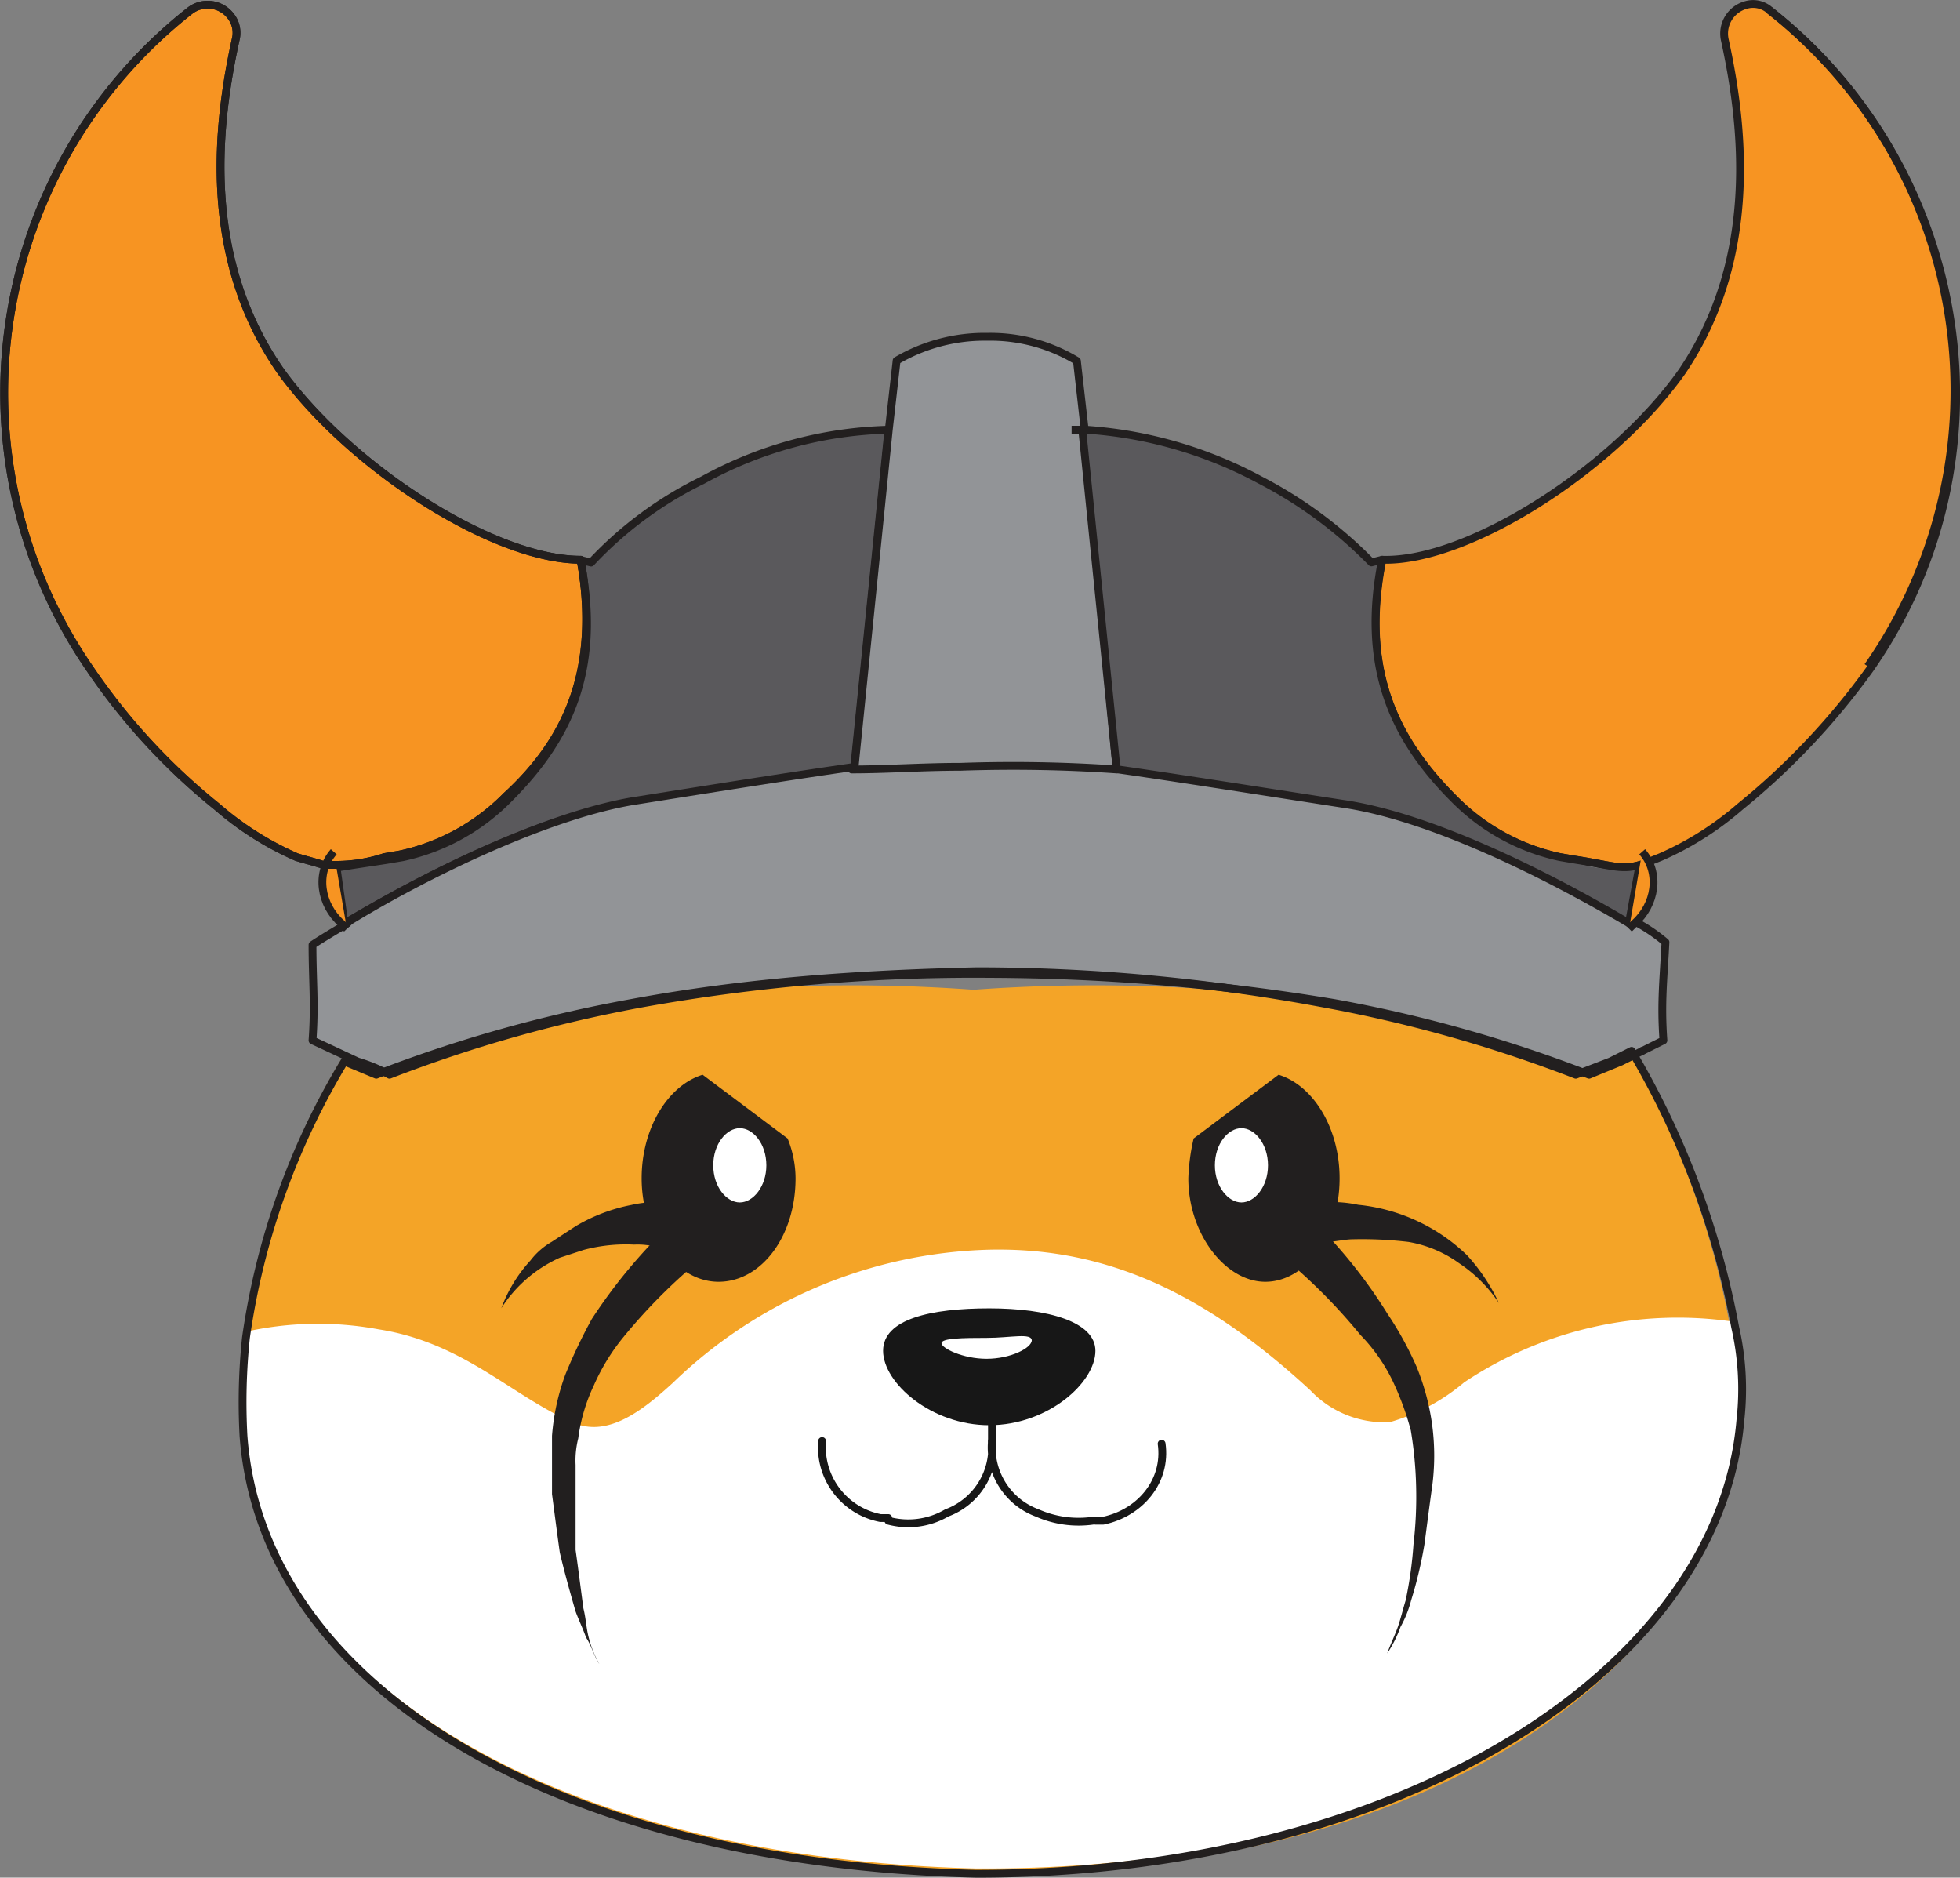 <svg id="Layer_1" data-name="Layer 1" xmlns="http://www.w3.org/2000/svg" viewBox="0 0 251 240.41"><rect x="0" y="0" width="251" height="240.41" fill="#808080" stroke="none"/><defs><style>.cls-1{fill:#f4a427;}.cls-2{fill:#fff;}.cls-3{fill:#f79422;}.cls-4,.cls-7,.cls-8,.cls-9{fill:none;}.cls-4,.cls-7,.cls-8{stroke:#221f1f;}.cls-4,.cls-7,.cls-9{stroke-linejoin:round;}.cls-5{fill:#5a595c;}.cls-6{fill:#929497;}.cls-7,.cls-9{stroke-linecap:round;}.cls-8{stroke-miterlimit:10;}.cls-9{stroke:#171717;}.cls-10{fill:#171717;}.cls-11{fill:#221f1f;}</style></defs><g id="Layer_2" data-name="Layer 2"><g id="Layer_4" data-name="Layer 4"><path class="cls-1" d="M222.38,186.25c-2.72,32.28-40.79,59.47-97.89,58.12h0c-53.7-1.36-91.43-23.8-94.15-56.09a78.72,78.72,0,0,1,.34-12.57,93.8,93.8,0,0,1,12.58-35.35l4.08,1.7A178.49,178.49,0,0,1,80,132.88a213.5,213.5,0,0,1,44.18-1.36h0a213.48,213.48,0,0,1,44.18,1.36A178.49,178.49,0,0,1,201,142.06l4.08-1.7,2.72-1.36A108.4,108.4,0,0,1,221,174.35a44.09,44.09,0,0,1,.68,11.56" transform="translate(0.5 -4.79)"/><path class="cls-2" d="M222.38,186.25c-2.72,31.94-40.45,58.12-97.89,57.78h0c-53.7-1.36-91.43-23.8-94.15-56.09a78.72,78.72,0,0,1,.34-12.57A42.58,42.58,0,0,1,48,175c10.87,1.7,17,8.5,24.81,11.9,4.42,2,8.84-1.36,12.91-5.1a60.48,60.48,0,0,1,40.45-17c15.29-.34,27.87,5.78,41.13,18a13.06,13.06,0,0,0,10.19,4.08,25.87,25.87,0,0,0,9.52-5.1A49.3,49.3,0,0,1,221.36,174a38.11,38.11,0,0,1,1,12.24" transform="translate(0.5 -4.79)"/><path class="cls-3" d="M64.33,106.71a27,27,0,0,1-13.59,7.48l-2,.34a19.8,19.8,0,0,1-6.46,1H40.88c-1-.34-2.38-.68-3.4-1a39.88,39.88,0,0,1-10.2-6.46A80.93,80.93,0,0,1,11,90.4,62.26,62.26,0,0,1,23.89,6.11,3.72,3.72,0,0,1,29,6.79a3.47,3.47,0,0,1,.68,3.06c-2.38,10.87-4.42,27.87,5.78,42.48,8.84,12.24,27.19,24.13,38.41,24.13,2.38,13.6-1.36,22.78-9.52,30.25" transform="translate(0.5 -4.79)"/><path class="cls-4" d="M64.33,106.71a27,27,0,0,1-13.59,7.48l-2,.34a19.8,19.8,0,0,1-6.46,1H40.88c-1-.34-2.38-.68-3.4-1a39.88,39.88,0,0,1-10.2-6.46A80.93,80.93,0,0,1,11,90.4,62.26,62.26,0,0,1,23.89,6.11,3.72,3.72,0,0,1,29,6.79a3.47,3.47,0,0,1,.68,3.06c-2.38,10.87-4.42,27.87,5.78,42.48,8.84,12.24,27.19,24.13,38.41,24.13C76.23,90.06,72.49,99.24,64.33,106.71Z" transform="translate(0.5 -4.79)"/><path class="cls-5" d="M113.27,59.81l-4.41,43.5h-.34c-6.8,1-16,2.38-28.55,4.42-11.56,1.7-27.19,9.86-36.37,15.3l-1-7.14c2-.34,4.42-.68,6.46-1l2-.34a27,27,0,0,0,13.59-7.48c7.82-7.81,11.9-16.65,9.18-30.59l1.36.34A48.78,48.78,0,0,1,89.48,66.27a51.85,51.85,0,0,1,23.79-6.46" transform="translate(0.5 -4.79)"/><path class="cls-4" d="M113.27,59.81l-4.41,43.5h-.34c-6.8,1-16,2.38-28.55,4.42-11.56,1.7-27.19,9.86-36.37,15.3l-1-7.14c2-.34,4.42-.68,6.46-1l2-.34a27,27,0,0,0,13.59-7.48c7.82-7.81,11.9-16.65,9.18-30.59l1.36.34A48.78,48.78,0,0,1,89.48,66.27,51.85,51.85,0,0,1,113.27,59.81Z" transform="translate(0.5 -4.79)"/><path class="cls-6" d="M212.52,138l-2.72,1.36h0l-2.72,1.36L203,142.4a178.49,178.49,0,0,0-32.63-9.18,240,240,0,0,0-44.18-4.07h0c-15,0-29.57,1-44.19,4.07a178.61,178.61,0,0,0-32.62,9.18,20.8,20.8,0,0,0-4.08-1.7L39.52,138c.34-4.76,0-7.48,0-12.23,1-.68,2.72-1.7,4.42-2.72l.34-.34c8.84-5.44,24.47-13.26,36-15.3,12.57-2,21.41-3.4,28.55-4.42,4.41-.34,9.17-.34,13.93-.34,7.14,0,13.6,0,20,.34,6.8,1,16,2.38,28.89,4.42,11.9,1.7,27.53,9.86,36.71,15.3h.34a21.16,21.16,0,0,1,4.08,2.72c-.34,5.09-.68,7.81-.34,12.57" transform="translate(0.5 -4.79)"/><path class="cls-7" d="M212.52,138l-2.72,1.36h0l-2.72,1.36L203,142.4a178.49,178.49,0,0,0-32.63-9.18,273.46,273.46,0,0,0-44.18-3.73h0A239.86,239.86,0,0,0,82,133.22a178.61,178.61,0,0,0-32.62,9.18,20.8,20.8,0,0,0-4.08-1.7L39.52,138c.34-4.76,0-7.48,0-12.23,1-.68,2.72-1.7,4.42-2.72l.34-.34c8.84-5.44,24.47-13.26,36-15.3,12.57-2,21.41-3.4,28.55-4.42,4.41-.34,9.17-.34,13.93-.34,7.14,0,13.6,0,20,.34,6.8,1,16,2.38,28.89,4.42,11.9,1.7,27.53,9.86,36.71,15.3h.34a21.16,21.16,0,0,1,4.08,2.72C212.52,130.5,212.18,133.22,212.52,138Z" transform="translate(0.5 -4.79)"/><path class="cls-6" d="M142.5,103.31a192.06,192.06,0,0,0-20-.34c-4.76,0-9.52.34-13.93.34h.34l4.41-43.5,1-8.84a22.29,22.29,0,0,1,11.22-3.06h.68A21.4,21.4,0,0,1,137.41,51l1,8.84v.34Z" transform="translate(0.5 -4.79)"/><path class="cls-7" d="M142.5,103.31a192.06,192.06,0,0,0-20-.34c-4.76,0-9.52.34-13.93.34h.34l4.41-43.5,1-8.84a22.29,22.29,0,0,1,11.22-3.06h.68A21.4,21.4,0,0,1,137.41,51l1,8.84v.34Z" transform="translate(0.5 -4.79)"/><line class="cls-7" x1="210.3" y1="134.55" x2="210.3" y2="134.55"/><path class="cls-7" d="M222.38,186.59c-2.72,32.28-43.85,58.12-97.89,58.12h0c-53.7-1.36-91.43-23.8-93.81-56.09A78.72,78.72,0,0,1,31,176.05,93.8,93.8,0,0,1,43.6,140.7l4.08,1.7a178.49,178.49,0,0,1,32.63-9.18c14.61-2.72,29.23-3.73,44.18-4.07h0a240,240,0,0,1,44.18,4.07,178.49,178.49,0,0,1,32.63,9.18l4.42-1.7,2.72-1.36a108.4,108.4,0,0,1,13.26,35.35A35.61,35.61,0,0,1,222.38,186.59Z" transform="translate(0.5 -4.79)"/><path class="cls-3" d="M239,90.4a91.26,91.26,0,0,1-16.65,17.67,39.88,39.88,0,0,1-10.2,6.46l-1.7.68-1,.34c-2.38.68-3.74,0-8.16-.68l-2-.34a27,27,0,0,1-13.59-7.48c-7.82-7.81-11.9-16.65-9.18-30.59,10.88.34,29.57-11.55,38.41-24.13,9.86-14.61,7.82-31.61,5.44-42.48a3.79,3.79,0,0,1,2.72-4.42,3.24,3.24,0,0,1,3.05.68C252,26.5,257.72,63.55,239,90.4" transform="translate(0.5 -4.79)"/><path class="cls-4" d="M239,90.4a91.26,91.26,0,0,1-16.65,17.67,39.88,39.88,0,0,1-10.2,6.46l-1.7.68-1,.34c-2.38.68-3.74,0-8.16-.68l-2-.34a27,27,0,0,1-13.59-7.48c-7.82-7.81-11.9-16.65-9.18-30.59,10.88.34,29.57-11.55,38.41-24.13,9.86-14.61,7.82-31.61,5.44-42.48a3.79,3.79,0,0,1,2.72-4.42,3.24,3.24,0,0,1,3.05.68C252,26.5,257.72,63.55,239,90.4Z" transform="translate(0.5 -4.79)"/><path class="cls-5" d="M209.46,115.55,208.1,123c-9.18-5.44-24.81-13.6-36.71-15.3-12.91-2-21.75-3.4-28.89-4.42l-4.41-43.5a54.71,54.71,0,0,1,22.77,6.46A55.47,55.47,0,0,1,175.13,76.8l1.36-.34c-2.72,13.6,1.36,22.78,9.18,30.59a27,27,0,0,0,13.59,7.48c.34,0,1.7.68,2,.68a13.41,13.41,0,0,0,8.16.34" transform="translate(0.5 -4.79)"/><path class="cls-4" d="M209.46,115.55,208.1,123c-9.18-5.44-24.81-13.6-36.71-15.3-12.91-2-21.75-3.4-28.89-4.42l-4.41-43.5a54.71,54.71,0,0,1,22.77,6.46A55.47,55.47,0,0,1,175.13,76.8l1.36-.34c-2.72,13.6,1.36,22.78,9.18,30.59a27,27,0,0,0,13.59,7.48l2,.34C205.72,115.55,207.08,116.23,209.46,115.55Z" transform="translate(0.5 -4.79)"/><path class="cls-4" d="M138.09,59.81h-1.36" transform="translate(0.5 -4.79)"/><path class="cls-3" d="M209.8,113.85c2.38,2.72,1.7,6.8-1,9.18l-.68.68" transform="translate(0.5 -4.79)"/><path class="cls-8" d="M209.8,113.85c2.38,2.72,1.7,6.8-1,9.18l-.68.68" transform="translate(0.5 -4.79)"/><path class="cls-3" d="M42.24,113.85c-2.38,2.72-1.7,6.8,1,9.18l.68.68" transform="translate(0.5 -4.79)"/><path class="cls-8" d="M42.24,113.85c-2.38,2.72-1.7,6.8,1,9.18l.68.68" transform="translate(0.5 -4.79)"/><path class="cls-9" d="M113.27,199.5a9.77,9.77,0,0,0,7.48-1,8.92,8.92,0,0,0,5.78-9.18,8.92,8.92,0,0,0,5.78,9.18,13.1,13.1,0,0,0,7.13,1" transform="translate(0.5 -4.79)"/><path class="cls-10" d="M139.78,177.75c0,4.08-6.11,9.52-13.59,9.52s-13.6-5.44-13.6-9.52,6.12-5.44,13.6-5.44,13.59,1.7,13.59,5.44" transform="translate(0.5 -4.79)"/><path class="cls-2" d="M131.63,176.39c0,1-2.72,2.38-5.78,2.38s-5.78-1.36-5.78-2,2.72-.68,5.78-.68,5.78-.68,5.78.34" transform="translate(0.5 -4.79)"/><path class="cls-9" d="M104.78,189.3a9.26,9.26,0,0,0,7.47,9.86h1" transform="translate(0.5 -4.79)"/><path class="cls-9" d="M126.53,184.55v4.75" transform="translate(0.5 -4.79)"/><path class="cls-9" d="M139.78,199.5h1c4.76-1,8.16-5.1,7.48-9.86" transform="translate(0.5 -4.79)"/><path class="cls-4" d="M226.11,6.11a61.82,61.82,0,0,1,12.58,84" transform="translate(0.5 -4.79)"/><path class="cls-4" d="M64.33,106.71a27,27,0,0,1-13.59,7.48l-2,.34a19.8,19.8,0,0,1-6.46,1H40.88c-1-.34-2.38-.68-3.4-1a39.88,39.88,0,0,1-10.2-6.46A80.93,80.93,0,0,1,11,90.4,62.26,62.26,0,0,1,23.89,6.11,3.72,3.72,0,0,1,29,6.79a3.47,3.47,0,0,1,.68,3.06c-2.38,10.87-4.42,27.87,5.78,42.48,8.84,12.24,27.19,24.13,38.41,24.13C76.23,90.06,72.49,99.24,64.33,106.71Z" transform="translate(0.5 -4.79)"/><path class="cls-11" d="M101.38,155.66c0,7.47-4.42,13.25-9.86,13.25s-9.85-6.12-9.85-13.25c0-6.46,3.39-11.9,7.81-13.26l10.88,8.16A13.64,13.64,0,0,1,101.38,155.66Z" transform="translate(0.5 -4.79)"/><path class="cls-2" d="M97.64,154c0,2.72-1.7,4.75-3.4,4.75s-3.4-2-3.4-4.75,1.7-4.76,3.4-4.76,3.4,2,3.4,4.76" transform="translate(0.5 -4.79)"/><path class="cls-11" d="M89.48,165.85a71.71,71.71,0,0,0-10.19,10.2,26.67,26.67,0,0,0-3.74,6.12,22.59,22.59,0,0,0-2,6.79,11.57,11.57,0,0,0-.34,3.4v10.88c.34,2.38.68,5.1,1,7.48.34,1.36.34,2.38.68,3.74a14.14,14.14,0,0,0,1.36,3.39c-.68-1-1-2.37-1.7-3.39-.34-1-1-2.38-1.36-3.4-.68-2.38-1.36-4.76-2-7.48-.34-2.38-.68-5.1-1-7.48v-7.48a29.12,29.12,0,0,1,1.7-7.81,68,68,0,0,1,3.4-7.14,68.39,68.39,0,0,1,9.85-11.9,3.57,3.57,0,0,1,4.42,0,2.75,2.75,0,0,1,0,4.08Z" transform="translate(0.5 -4.79)"/><path class="cls-11" d="M87.1,164.83H85.4l-1.7-.34a9.35,9.35,0,0,0-3-.34,20.92,20.92,0,0,0-6.46.68l-3.06,1a17.33,17.33,0,0,0-7.48,6.46,18.51,18.51,0,0,1,3.74-6.12,9.17,9.17,0,0,1,2.72-2.38l3.06-2a22.31,22.31,0,0,1,7.14-2.72,13.87,13.87,0,0,1,3.73-.34h3.4a3.62,3.62,0,0,1,3.4,3.06c.34,1.7-1.7,3.06-3.74,3.06h0" transform="translate(0.5 -4.79)"/><path class="cls-11" d="M171.05,155.66c0,7.47-4.41,13.25-9.51,13.25s-9.86-6.12-9.86-13.25a26.25,26.25,0,0,1,.68-5.1l10.88-8.16C167.66,143.76,171.05,149.2,171.05,155.66Z" transform="translate(0.5 -4.79)"/><path class="cls-2" d="M155.08,154c0,2.72,1.7,4.75,3.4,4.75s3.4-2,3.4-4.75-1.7-4.76-3.4-4.76-3.4,2-3.4,4.76" transform="translate(0.5 -4.79)"/><path class="cls-11" d="M167.66,161.09a64,64,0,0,1,9.51,11.9,43.56,43.56,0,0,1,3.74,6.8,30.66,30.66,0,0,1,2,7.48,30,30,0,0,1,0,7.81c-.34,2.38-.68,5.1-1,7.48a54.35,54.35,0,0,1-1.7,7.14,14.21,14.21,0,0,1-1.36,3.4,15.59,15.59,0,0,1-1.7,3.39c.34-1,1-2.37,1.36-3.39s.68-2.38,1-3.4a51.58,51.58,0,0,0,1-7.14,52.64,52.64,0,0,0,.34-7.48,50.72,50.72,0,0,0-.68-7.14,36.43,36.43,0,0,0-2.38-6.45,22.34,22.34,0,0,0-4.08-5.78,72.23,72.23,0,0,0-10.19-10.2h0a2.9,2.9,0,0,1,0-4.42,3.1,3.1,0,0,1,4.08-.34v.34" transform="translate(0.5 -4.79)"/><path class="cls-11" d="M165.62,158.71h3.73a16.55,16.55,0,0,1,4.08.34,23.45,23.45,0,0,1,13.94,6.46,24,24,0,0,1,4.08,6.12,18.21,18.21,0,0,0-5.1-5.1,15.48,15.48,0,0,0-6.46-2.72,50.21,50.21,0,0,0-7.14-.34c-1,0-2.38.34-3.4.34l-1.69.34H166a3.07,3.07,0,1,1-.68-6.11H166" transform="translate(0.5 -4.79)"/></g></g></svg>